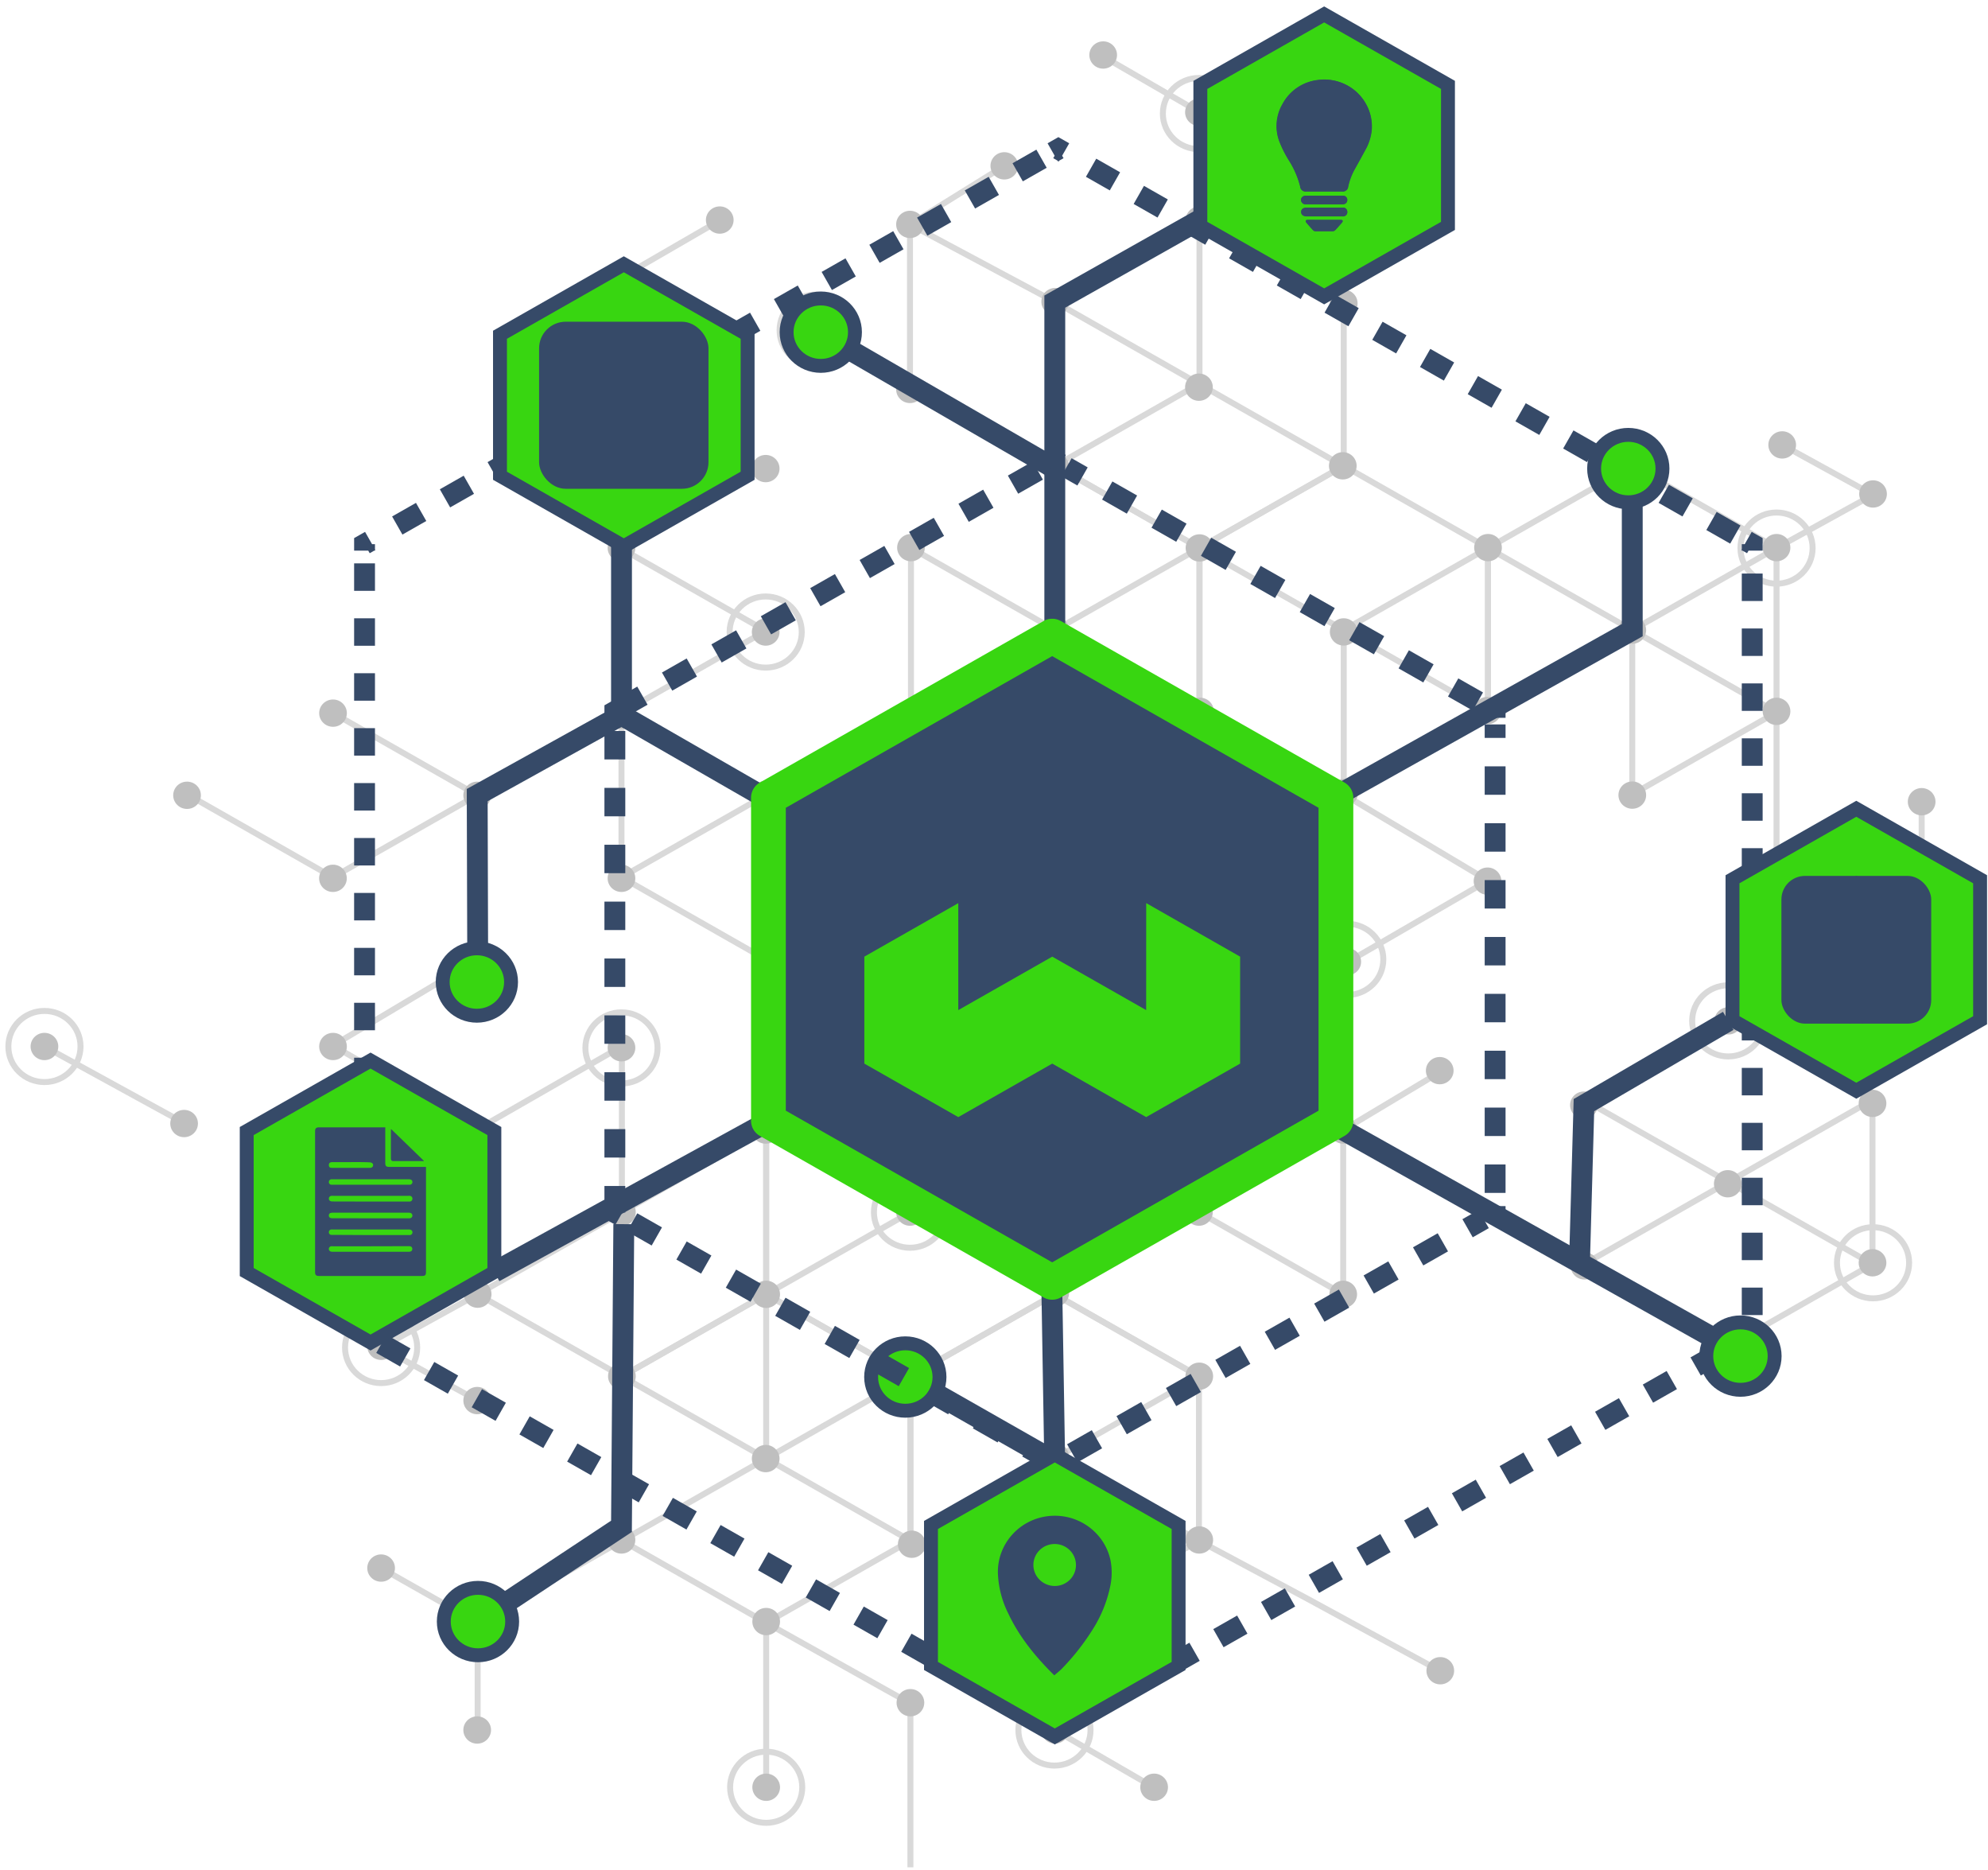 <svg xmlns="http://www.w3.org/2000/svg" width="286" height="269" viewBox="0 0 286 269">
    <g fill="none" fill-rule="evenodd" transform="translate(1 2)">
        <g opacity=".5" transform="translate(0 3.715)">
            <path stroke="#B3B3B3" stroke-width=".86" d="M109.163 85.017L88.407 96.83v23.626l20.756 11.813 20.752-11.813V96.83"/>
            <path stroke="#B3B3B3" stroke-width=".86" d="M88.407 96.83l20.756 11.813v47.531"/>
            <path stroke="#B3B3B3" stroke-width=".86" d="M129.915 96.83l-20.752 11.813-20.756 11.813"/>
            <path stroke="#B3B3B3" stroke-width=".86" d="M109.163 108.643l20.752 11.813 14.26 8.544 6.632 3.975V84.906l20.756-11.813M46.9 120.466l-20.756-11.813M46.9 96.83l20.751 11.813v23.64L46.9 144.663l20.751 12.05 20.756-11.915"/>
            <path stroke="#B3B3B3" stroke-width=".86" d="M88.407 96.83l-20.756 11.813L46.9 120.456M109.163 85.017L88.407 73.204V34.167l14.224-8.233M116.346 41.87l13.569 8.424M26.144 156.174L5.393 144.798M268.382 176.104v-23.626l-20.751-11.813-20.756 11.813v23.626l20.756 11.813z"/>
            <path stroke="#B3B3B3" stroke-width=".86" d="M268.382 152.478l-20.751 11.813-20.756 11.813M150.807 61.28l20.756 11.813v23.63l-20.756 11.814-20.751-11.813V73.093"/>
            <path stroke="#B3B3B3" stroke-width=".86" d="M130.056 73.093l20.751 11.813 20.756 11.818M150.807 84.91l-20.751 11.814M150.807 61.28V37.654l20.756-11.813 20.752 11.813V61.28l-20.752 11.813z"/>
            <path stroke="#B3B3B3" stroke-width=".86" d="M192.178 61.28l-20.756-11.813-20.756-11.813-20.751-11.093v23.71M213.07 96.728V73.102l20.752-11.813 20.756 11.813v23.626l-20.756 11.813"/>
            <path stroke="#B3B3B3" stroke-width=".86" d="M254.578 57.816l13.884 7.63-13.884 7.656-20.756 11.813v23.64"/>
            <path stroke="#B3B3B3" stroke-width=".86" d="M213.07 73.102l20.752 11.813 20.756 11.813v24.332l20.878 11.381V109.15M213.07 96.728l20.757-11.813"/>
            <path stroke="#B3B3B3" stroke-width=".86" d="M171.563 96.724V73.093l20.752-11.813 20.756 11.813v23.63l-20.756 11.814z"/>
            <path stroke="#B3B3B3" stroke-width=".86" d="M213.07 73.093l-20.755 11.813v23.645l20.756 12.38-20.756 12.044-20.832-11.957"/>
            <path stroke="#B3B3B3" stroke-width=".86" d="M171.563 73.093l20.752 11.813 20.756 11.818M150.807 61.28l20.756-11.813V10.429L157.34 2.196M143.484 18.137l-13.57 8.424M129.976 192.25v23.625l-20.751 11.813-20.756-11.813V192.25l20.756-11.813z"/>
            <path stroke="#B3B3B3" stroke-width=".86" d="M109.225 180.418v23.644l-20.756 11.813-20.752 11.813v15.417"/>
            <path stroke="#B3B3B3" stroke-width=".86" d="M129.976 215.875l-20.751-11.813-20.756-11.813M129.976 192.25l-20.751 11.812M171.483 192.254l-20.751-11.813v-23.626l20.751-11.813 20.756 11.813v23.626"/>
            <path stroke="#B3B3B3" stroke-width=".86" d="M150.732 180.44l20.751-11.812v-47.61"/>
            <path stroke="#B3B3B3" stroke-width=".86" d="M192.24 180.44l-20.757-11.812-20.751-11.813"/>
            <path stroke="#B3B3B3" stroke-width=".86" d="M171.483 168.628l20.756-11.813 14.261-8.544M171.483 192.254v23.63l-20.751 11.814-20.756-11.813v-23.631l20.756-11.813z"/>
            <path stroke="#B3B3B3" stroke-width=".86" d="M129.976 192.254l20.756 11.813 20.751 11.818 15.576 8.325 19.065 10.37M109.225 156.806v23.63L88.469 192.25l-20.752-11.813v-23.63"/>
            <path stroke="#B3B3B3" stroke-width=".86" d="M67.717 195.723l-13.889-7.634 13.89-7.653 20.75-11.817v-23.64M109.225 156.806l-20.756 11.813M150.732 156.815v23.626l-20.756 11.813-20.751-11.813v-23.626l20.75-11.813z"/>
            <path stroke="#B3B3B3" stroke-width=".86" d="M109.225 180.44l20.75-11.812v-23.64l-20.75-12.38"/>
            <path stroke="#B3B3B3" stroke-width=".86" d="M150.732 180.44l-20.756-11.812-20.751-11.813M53.828 219.813l13.89 7.875M53.828 172.63v15.463M129.976 262.853v-23.56l-20.751-11.605v23.784M171.483 192.254l-20.751 11.813v39.038l14.223 8.233M226.875 152.478l41.507 23.626"/>
            <ellipse cx="88.412" cy="73.093" fill="gray" rx="1.992" ry="1.964"/>
            <ellipse cx="46.909" cy="96.854" fill="gray" rx="1.992" ry="1.964"/>
            <ellipse cx="46.9" cy="120.61" fill="gray" rx="1.992" ry="1.964"/>
            <ellipse cx="25.909" cy="108.667" fill="gray" rx="1.992" ry="1.964"/>
            <ellipse cx="5.393" cy="144.798" fill="gray" rx="1.992" ry="1.964"/>
            <ellipse cx="25.485" cy="155.877" fill="gray" rx="1.992" ry="1.964"/>
            <ellipse cx="67.651" cy="108.667" fill="gray" rx="1.992" ry="1.964"/>
            <ellipse cx="67.717" cy="132.269" fill="gray" rx="1.992" ry="1.964"/>
            <ellipse cx="88.407" cy="120.61" fill="gray" rx="1.992" ry="1.964"/>
            <ellipse cx="46.909" cy="144.798" fill="gray" rx="1.992" ry="1.964"/>
            <ellipse cx="88.412" cy="49.866" fill="gray" rx="1.992" ry="1.964"/>
            <ellipse cx="88.478" cy="34.167" fill="gray" rx="1.992" ry="1.964"/>
            <ellipse cx="102.546" cy="25.934" fill="gray" rx="1.992" ry="1.964"/>
            <ellipse cx="109.154" cy="61.679" fill="gray" rx="1.992" ry="1.964"/>
            <ellipse cx="116.346" cy="41.954" fill="gray" rx="1.992" ry="1.964"/>
            <ellipse cx="129.915" cy="50.294" fill="gray" rx="1.992" ry="1.964"/>
            <ellipse cx="129.915" cy="26.561" fill="gray" rx="1.992" ry="1.964"/>
            <ellipse cx="143.484" cy="18.137" fill="gray" rx="1.992" ry="1.964"/>
            <ellipse cx="150.807" cy="37.663" fill="gray" rx="1.992" ry="1.964"/>
            <ellipse cx="150.807" cy="61.396" fill="gray" rx="1.992" ry="1.964"/>
            <ellipse cx="192.178" cy="61.28" fill="gray" rx="1.992" ry="1.964"/>
            <ellipse cx="171.483" cy="49.973" fill="gray" rx="1.992" ry="1.964"/>
            <ellipse cx="171.563" cy="73.093" fill="gray" rx="1.992" ry="1.964"/>
            <ellipse cx="171.634" cy="96.594" fill="gray" rx="1.992" ry="1.964"/>
            <ellipse cx="213" cy="96.478" fill="gray" rx="1.992" ry="1.964"/>
            <ellipse cx="233.827" cy="84.915" fill="gray" rx="1.992" ry="1.964"/>
            <ellipse cx="233.827" cy="108.643" fill="gray" rx="1.992" ry="1.964"/>
            <ellipse cx="213" cy="121.018" fill="gray" rx="1.992" ry="1.964"/>
            <ellipse cx="192.819" cy="132.608" fill="gray" rx="1.992" ry="1.964"/>
            <ellipse cx="171.634" cy="121.562" fill="gray" rx="1.992" ry="1.964"/>
            <ellipse cx="171.483" cy="145.002" fill="gray" rx="1.992" ry="1.964"/>
            <ellipse cx="192.239" cy="156.815" fill="gray" rx="1.992" ry="1.964"/>
            <ellipse cx="150.807" cy="157.163" fill="gray" rx="1.992" ry="1.964"/>
            <ellipse cx="206.124" cy="148.271" fill="gray" rx="1.992" ry="1.964"/>
            <ellipse cx="254.578" cy="96.594" fill="gray" rx="1.992" ry="1.964"/>
            <ellipse cx="275.456" cy="109.591" fill="gray" rx="1.992" ry="1.964"/>
            <ellipse cx="275.456" cy="132.269" fill="gray" rx="1.992" ry="1.964"/>
            <ellipse cx="254.578" cy="121.018" fill="gray" rx="1.992" ry="1.964"/>
            <ellipse cx="192.31" cy="85.171" fill="gray" rx="1.992" ry="1.964"/>
            <ellipse cx="192.385" cy="108.291" fill="gray" rx="1.992" ry="1.964"/>
            <ellipse cx="192.315" cy="37.909" fill="gray" rx="1.992" ry="1.964"/>
            <ellipse cx="171.563" cy="25.934" fill="gray" rx="1.992" ry="1.964"/>
            <ellipse cx="233.252" cy="61.234" fill="gray" rx="1.992" ry="1.964"/>
            <ellipse cx="213.071" cy="73.047" fill="gray" rx="1.992" ry="1.964"/>
            <ellipse cx="247.565" cy="164.537" fill="gray" rx="1.992" ry="1.964"/>
            <ellipse cx="268.387" cy="152.979" fill="gray" rx="1.992" ry="1.964"/>
            <ellipse cx="268.387" cy="175.904" fill="gray" rx="1.992" ry="1.964"/>
            <ellipse cx="247.565" cy="187.471" fill="gray" rx="1.992" ry="1.964"/>
            <ellipse cx="226.87" cy="153.23" fill="gray" rx="1.992" ry="1.964"/>
            <ellipse cx="226.95" cy="176.35" fill="gray" rx="1.992" ry="1.964"/>
            <ellipse cx="171.483" cy="168.619" fill="gray" rx="1.992" ry="1.964"/>
            <ellipse cx="150.807" cy="180.26" fill="gray" rx="1.992" ry="1.964"/>
            <ellipse cx="192.239" cy="180.441" fill="gray" rx="1.992" ry="1.964"/>
            <ellipse cx="171.53" cy="192.221" fill="gray" rx="1.992" ry="1.964"/>
            <ellipse cx="150.779" cy="203.77" fill="gray" rx="1.992" ry="1.964"/>
            <ellipse cx="171.53" cy="215.773" fill="gray" rx="1.992" ry="1.964"/>
            <ellipse cx="150.779" cy="227.507" fill="gray" rx="1.992" ry="1.964"/>
            <ellipse cx="150.779" cy="243.105" fill="gray" rx="1.992" ry="1.964"/>
            <ellipse cx="129.976" cy="239.176" fill="gray" rx="1.992" ry="1.964"/>
            <ellipse cx="109.225" cy="251.338" fill="gray" rx="1.992" ry="1.964"/>
            <ellipse cx="109.225" cy="227.507" fill="gray" rx="1.992" ry="1.964"/>
            <ellipse cx="88.407" cy="215.773" fill="gray" rx="1.992" ry="1.964"/>
            <ellipse cx="67.717" cy="227.507" fill="gray" rx="1.992" ry="1.964"/>
            <ellipse cx="67.651" cy="243.105" fill="gray" rx="1.992" ry="1.964"/>
            <ellipse cx="53.828" cy="219.813" fill="gray" rx="1.992" ry="1.964"/>
            <ellipse cx="165.036" cy="251.338" fill="gray" rx="1.992" ry="1.964"/>
            <ellipse cx="130.089" cy="193.266" fill="gray" rx="1.992" ry="1.964"/>
            <ellipse cx="109.154" cy="204.067" fill="gray" rx="1.992" ry="1.964"/>
            <ellipse cx="88.469" cy="192.221" fill="gray" rx="1.992" ry="1.964"/>
            <ellipse cx="109.225" cy="180.441" fill="gray" rx="1.992" ry="1.964"/>
            <ellipse cx="129.915" cy="168.619" fill="gray" rx="1.992" ry="1.964"/>
            <ellipse cx="129.915" cy="145.002" fill="gray" rx="1.992" ry="1.964"/>
            <ellipse cx="109.154" cy="156.815" fill="gray" rx="1.992" ry="1.964"/>
            <ellipse cx="88.469" cy="168.619" fill="gray" rx="1.992" ry="1.964"/>
            <ellipse cx="67.717" cy="180.418" fill="gray" rx="1.992" ry="1.964"/>
            <ellipse cx="67.717" cy="156.713" fill="gray" rx="1.992" ry="1.964"/>
            <ellipse cx="88.407" cy="144.979" fill="gray" rx="1.992" ry="1.964"/>
            <ellipse cx="53.828" cy="187.917" fill="gray" rx="1.992" ry="1.964"/>
            <ellipse cx="53.828" cy="172.631" fill="gray" rx="1.992" ry="1.964"/>
            <ellipse cx="67.651" cy="195.723" fill="gray" rx="1.992" ry="1.964"/>
            <ellipse cx="130.169" cy="216.386" fill="gray" rx="1.992" ry="1.964"/>
            <ellipse cx="206.204" cy="234.579" fill="gray" rx="1.992" ry="1.964"/>
            <ellipse cx="247.636" cy="141.111" fill="gray" rx="1.992" ry="1.964"/>
            <ellipse cx="255.393" cy="58.276" fill="gray" rx="1.992" ry="1.964"/>
            <ellipse cx="268.462" cy="65.329" fill="gray" rx="1.992" ry="1.964"/>
            <ellipse cx="254.578" cy="73.047" fill="gray" rx="1.992" ry="1.964"/>
            <ellipse cx="171.483" cy="10.429" fill="gray" rx="1.992" ry="1.964"/>
            <ellipse cx="157.707" cy="2.196" fill="gray" rx="1.992" ry="1.964"/>
            <ellipse cx="109.154" cy="85.189" fill="gray" rx="1.992" ry="1.964"/>
            <ellipse cx="88.412" cy="97.132" fill="gray" rx="1.992" ry="1.964"/>
            <ellipse cx="109.22" cy="108.523" fill="gray" rx="1.992" ry="1.964"/>
            <ellipse cx="109.281" cy="132.126" fill="gray" rx="1.992" ry="1.964"/>
            <ellipse cx="129.971" cy="120.466" fill="gray" rx="1.992" ry="1.964"/>
            <ellipse cx="150.807" cy="132.608" fill="gray" rx="1.992" ry="1.964"/>
            <ellipse cx="129.981" cy="96.988" fill="gray" rx="1.992" ry="1.964"/>
            <ellipse cx="150.807" cy="84.906" fill="gray" rx="1.992" ry="1.964"/>
            <ellipse cx="130.056" cy="73.047" fill="gray" rx="1.992" ry="1.964"/>
            <ellipse cx="150.732" cy="108.291" fill="gray" rx="1.992" ry="1.964"/>
            <ellipse cx="116.346" cy="41.773" stroke="#B3B3B3" stroke-width=".86" rx="5.19" ry="5.117"/>
            <ellipse cx="171.483" cy="10.615" stroke="#B3B3B3" stroke-width=".86" rx="5.19" ry="5.117"/>
            <ellipse cx="254.578" cy="73.116" stroke="#B3B3B3" stroke-width=".86" rx="5.19" ry="5.117"/>
            <ellipse cx="275.456" cy="132.126" stroke="#B3B3B3" stroke-width=".86" rx="5.19" ry="5.117"/>
            <ellipse cx="268.462" cy="175.904" stroke="#B3B3B3" stroke-width=".86" rx="5.19" ry="5.117"/>
            <ellipse cx="247.631" cy="141.111" stroke="#B3B3B3" stroke-width=".86" rx="5.19" ry="5.117"/>
            <ellipse cx="150.699" cy="243.105" stroke="#B3B3B3" stroke-width=".86" rx="5.19" ry="5.117"/>
            <ellipse cx="109.225" cy="251.338" stroke="#B3B3B3" stroke-width=".86" rx="5.19" ry="5.117"/>
            <ellipse cx="67.651" cy="227.507" stroke="#B3B3B3" stroke-width=".86" rx="5.19" ry="5.117"/>
            <ellipse cx="192.819" cy="132.269" stroke="#B3B3B3" stroke-width=".86" rx="5.19" ry="5.117"/>
            <ellipse cx="88.407" cy="145.002" stroke="#B3B3B3" stroke-width=".86" rx="5.19" ry="5.117"/>
            <ellipse cx="109.154" cy="85.189" stroke="#B3B3B3" stroke-width=".86" rx="5.19" ry="5.117"/>
            <ellipse cx="53.828" cy="188.093" stroke="#B3B3B3" stroke-width=".86" rx="5.19" ry="5.117"/>
            <ellipse cx="129.915" cy="168.628" stroke="#B3B3B3" stroke-width=".86" rx="5.19" ry="5.117"/>
            <ellipse cx="5.393" cy="144.798" stroke="#B3B3B3" stroke-width=".86" rx="5.19" ry="5.117"/>
        </g>
        <path stroke="#364A68" stroke-width="3" d="M250.264 190.364l.815-.464v-.929"/>
        <path stroke="#364A68" stroke-dasharray="3.95" stroke-width="3" d="M251.079 187.141V78.108"/>
        <path stroke="#364A68" stroke-width="3" d="M251.079 77.193v-.929l-.815-.464"/>
        <path stroke="#364A68" stroke-dasharray="3.95" stroke-width="3" d="M248.653 74.885l-95.769-54.514"/>
        <path stroke="#364A68" stroke-width="3" d="M152.079 19.911l-.815-.464-.815.464"/>
        <path stroke="#364A68" stroke-dasharray="3.95" stroke-width="3" d="M148.839 20.826L53.065 75.34"/>
        <path stroke="#364A68" stroke-width="3" d="M52.26 75.8l-.815.464v.93"/>
        <path stroke="#364A68" stroke-dasharray="3.95" stroke-width="3" d="M51.445 79.027v109.03"/>
        <path stroke="#364A68" stroke-width="3" d="M51.445 188.971v.929l.815.464"/>
        <path stroke="#364A68" stroke-dasharray="3.95" stroke-width="3" d="M53.87 191.283l95.774 54.515"/>
        <path stroke="#364A68" stroke-width="3" d="M150.45 246.258l.814.464.815-.464"/>
        <path stroke="#364A68" stroke-dasharray="3.95" stroke-width="3" d="M153.69 245.338l95.768-54.514"/>
        <path stroke="#364A68" stroke-width="3" d="M109.766 113.134l-21.354-12.287V74.844M150.746 88.421V41.378l20.817-11.73M88.412 100.847l-20.76 11.511.065 21.662M192.13 111.982l41.692-23.352V64.948M192.24 160.53l55.391 31.102M150.332 184.156l.4 24.02-20.756-11.817M226.23 179.619l.64-22.674 20.761-12.12M108.48 159.866l-38.36 21.086M116.346 45.488l34.4 19.906M88.742 174.065l-.335 43.459-20.69 13.698"/>
        <path fill="#38D611" stroke="#364A68" stroke-width="2" d="M207.31 30.49V10.21L189.499.074l-17.812 10.137v20.278l17.812 10.137z"/>
        <path fill="#364A68" fill-rule="nonzero" d="M189.508 25.54h2.595c.209.027.42-.032.584-.163a.754.754 0 0 0 .282-.53 8.931 8.931 0 0 1 .862-2.359c.518-.928 1.055-1.899 1.569-2.855a7.312 7.312 0 0 0 .941-2.814 6.552 6.552 0 0 0-.739-3.715c-1.337-2.558-4.178-3.992-7.065-3.566a6.622 6.622 0 0 0-4.978 3.399 6.301 6.301 0 0 0-.518 5.326 16.063 16.063 0 0 0 1.437 2.87 12.905 12.905 0 0 1 1.596 3.714c.018.207.12.398.284.528a.78.78 0 0 0 .583.164h2.567zm0 2.353h-2.53c-.499 0-.786.219-.79.609-.006.39.291.622.781.622h5.1c.082.007.164.007.246 0a.6.6 0 0 0 .513-.678.605.605 0 0 0-.217-.445.623.623 0 0 0-.48-.14l-2.623.032zm0-.51h2.689a.622.622 0 0 0 .45-.182.604.604 0 0 0 .176-.445.595.595 0 0 0-.184-.43.612.612 0 0 0-.442-.17h-5.388a.713.713 0 0 0-.382.121.576.576 0 0 0-.216.688.612.612 0 0 0 .603.413l2.694.005zm0 2.252h-2.355c-.104 0-.264.041-.297.111-.033.07.033.218.099.297.31.372.636.739.97 1.092.08.078.188.123.302.125h2.505a.54.54 0 0 0 .353-.158c.26-.255.471-.534.73-.808.1-.104.192-.215.278-.33.123-.171.057-.297-.155-.325a1.529 1.529 0 0 0-.207 0l-2.223-.004z"/>
        <path fill="#364A68" d="M189.508 25.54h-2.567a.78.78 0 0 1-.618-.159.758.758 0 0 1-.287-.562 12.905 12.905 0 0 0-1.596-3.714 16.063 16.063 0 0 1-1.437-2.87 6.301 6.301 0 0 1 .518-5.326 6.622 6.622 0 0 1 4.979-3.4c2.886-.424 5.727 1.01 7.064 3.567a6.552 6.552 0 0 1 .74 3.715 7.312 7.312 0 0 1-.942 2.814c-.514.956-1.05 1.904-1.569 2.856a8.931 8.931 0 0 0-.861 2.358.753.753 0 0 1-.26.534.775.775 0 0 1-.57.186h-2.594zM189.517 27.86h2.614a.623.623 0 0 1 .458.128c.13.102.212.25.23.412a.6.6 0 0 1-.514.677 1.433 1.433 0 0 1-.245 0h-5.082c-.47 0-.79-.236-.781-.622.009-.385.273-.594.781-.594h2.539zM189.512 27.369h-2.694a.612.612 0 0 1-.603-.414.576.576 0 0 1 .217-.687.713.713 0 0 1 .382-.12h5.388a.612.612 0 0 1 .441.168.595.595 0 0 1 .185.43.604.604 0 0 1-.177.446.622.622 0 0 1-.45.181c-.894.024-1.794-.004-2.689-.004zM189.508 29.62h2.237c.069-.004.138-.004.207 0 .212.029.278.154.155.326a3.694 3.694 0 0 1-.277.33c-.24.273-.471.552-.73.807a.54.54 0 0 1-.354.158h-2.505a.441.441 0 0 1-.32-.13c-.335-.353-.66-.72-.97-1.09-.067-.08-.137-.228-.1-.298.038-.07.193-.112.297-.112.8.005 1.582.01 2.36.01z"/>
        <path fill="#38D611" stroke="#364A68" stroke-width="2" d="M283.863 144.737V124.46l-17.812-10.137-17.808 10.137v20.278l17.808 10.137z"/>
        <g fill="#364A68">
            <path d="M256.91 129.042l9.141-5.061 9.146 5.066-9.146 4.374-9.142-4.379zm-.834 11.191v-9.965l9.146 4.328v10.624l-9.146-4.987zm10.809-5.619l9.146-4.327v9.946l-9.146 5.006v-10.625z"/>
            <rect width="21.552" height="21.249" x=".009" y=".46" rx="3.39" transform="translate(255.27 123.517)"/>
        </g>
        <path fill="#38D611" stroke="#364A68" stroke-width="2" d="M106.554 66.425V46.147L88.742 36.01 70.929 46.147v20.278l17.813 10.141z"/>
        <path fill="#364A68" d="M86.59 45.506a11.187 11.187 0 0 0-6.316 3.543 17.24 17.24 0 0 0 3.268 1.105 8.988 8.988 0 0 1 3.047-4.648zm4.238 0l-.028.042c.07.06.141.116.207.181.311.297.64.585.942.9a8.496 8.496 0 0 1 1.884 3.386c.038.125.08.167.221.125.721-.232 1.446-.464 2.167-.678.31-.102.612-.25.942-.385a11.373 11.373 0 0 0-6.325-3.613l-.01.042zm-6.358 4.876c1.233.245 2.486.382 3.744.408v-5.02a3.016 3.016 0 0 0-1.351.674c-1.21 1.03-1.837 2.42-2.384 3.896l-.009.042zm8.478.042c-.24-.562-.471-1.101-.702-1.621a6.658 6.658 0 0 0-1.649-2.261 3.039 3.039 0 0 0-1.413-.725v5.02a21.401 21.401 0 0 0 3.773-.455l-.01.042zm1.172 11.311l-.051.163c-.217.617-.4 1.249-.65 1.857a8.15 8.15 0 0 1-1.842 2.851c-.226.218-.47.418-.758.66a11.325 11.325 0 0 0 6.857-4.226 15.203 15.203 0 0 0-3.546-1.347l-.01.042zm-14.397 1.319a11.166 11.166 0 0 0 6.82 4.179 7.453 7.453 0 0 1-2.064-2.48c-.509-.957-.91-1.966-1.196-3.009a14.003 14.003 0 0 0-3.551 1.268l-.01.042zm9.457-2.002v5.935c.221-.08.428-.144.617-.232a4.354 4.354 0 0 0 1.568-1.328 11.031 11.031 0 0 0 1.8-3.84.192.192 0 0 0 0-.075 21.6 21.6 0 0 0-3.976-.501l-.01.041zm-4.96.465a.224.224 0 0 0 0 .056 11.481 11.481 0 0 0 1.583 3.538 4.636 4.636 0 0 0 1.719 1.602c.217.107.447.176.688.27v-5.958c-1.34.016-2.673.17-3.98.46l-.01.032zm0-10.155a18.379 18.379 0 0 0-.65 4.081h4.673v-3.631l-4.023-.45zm4.95 4.081h4.672a18.29 18.29 0 0 0-.621-4.123l-4.05.464v3.66zm0 4.685c1.424.033 2.843.189 4.24.465a19.34 19.34 0 0 0 .447-4.212h-4.673l-.014 3.747zm-5.614-3.714a19.35 19.35 0 0 0 .471 4.207c.054.003.107.003.16 0a22.848 22.848 0 0 1 3.89-.465c.156 0 .19-.06.19-.2V56.61v-.2l-4.71.005zm-.287-5.345a18.574 18.574 0 0 1-3.622-1.235 10.761 10.761 0 0 0-2.152 5.632h5.133c.055-1.503.275-2.996.655-4.453l-.014.056zm16.668 4.397a10.706 10.706 0 0 0-2.157-5.632c-1.174.539-2.402.953-3.664 1.235a20.96 20.96 0 0 1 .64 4.397h5.18zm-5.624 5.391c1.352.311 2.657.795 3.881 1.44a10.732 10.732 0 0 0 1.743-5.883h-5.138a21.456 21.456 0 0 1-.471 4.388l-.015.055zm-11.27 0c-.113-.761-.245-1.49-.32-2.224-.076-.733-.104-1.476-.151-2.229h-5.115c.01 2.063.612 4.08 1.738 5.819a15.851 15.851 0 0 1 3.862-1.393l-.014.027z"/>
        <rect width="24.373" height="24.03" x="76.553" y="44.271" fill="#364A68" rx="3.83"/>
        <path fill="#38D611" stroke="#364A68" stroke-width="2" d="M70.12 180.952v-20.278l-17.813-10.137-17.813 10.137v20.278l17.813 10.136z"/>
        <path fill="#364A68" fill-rule="nonzero" d="M54.426 160.135v5.108c0 .464.132.59.603.59h5.256v15.119c0 .436-.127.566-.574.566H44.913c-.443 0-.585-.14-.585-.566v-20.246c0-.404.156-.562.547-.562h9.363l.188-.009zm-2.096 10.68h5.572a.408.408 0 0 0 .429-.358.414.414 0 0 0-.34-.464c-.09-.01-.182-.01-.273 0H46.914a1.91 1.91 0 0 0-.23 0 .397.397 0 0 0-.373.39c0 .274.18.418.533.418l5.486.014zm0 6.431H46.9c-.09-.009-.182-.009-.273 0a.392.392 0 0 0-.32.364.39.39 0 0 0 .282.393.921.921 0 0 0 .25.033h10.945c.091.001.182-.011.269-.038a.353.353 0 0 0 .259-.38.35.35 0 0 0-.287-.363 1.26 1.26 0 0 0-.297-.023l-5.398.014zm.048-1.611h5.524a.4.4 0 0 0 .42-.282.393.393 0 0 0-.199-.461.81.81 0 0 0-.353-.06H46.881a1.228 1.228 0 0 0-.226 0 .382.382 0 0 0-.344.408c0 .2.161.362.363.367.09.007.182.007.273 0l5.43.028zm-.024-2.415h5.576a.403.403 0 0 0 .4-.357.405.405 0 0 0-.305-.423 1.824 1.824 0 0 0-.32-.023H46.927a1.227 1.227 0 0 0-.32.028.354.354 0 0 0-.297.371c0 .265.17.4.523.4l5.52.004zm0-4.824h5.576a.398.398 0 0 0 .31-.14.386.386 0 0 0 .086-.325c-.061-.232-.212-.32-.556-.32H46.867a1.213 1.213 0 0 0-.184 0 .393.393 0 0 0-.27.126.382.382 0 0 0-.102.278c-.002.1.036.197.107.269a.38.38 0 0 0 .27.112c.083.004.167.004.25 0h5.416zm-2.826-3.25h-2.741c-.325 0-.5.162-.471.464.028.301.179.357.471.357h5.454a.474.474 0 0 0 .367-.162.459.459 0 0 0 .038-.409.586.586 0 0 0-.405-.218c-.904-.047-1.818-.037-2.727-.037l.014.004z"/>
        <path fill="#364A68" d="M59.97 164.997h-4.357c-.259 0-.377-.102-.377-.349v-4.179s0-.028.033-.079l4.71 4.565-.01.042z"/>
        <ellipse cx="67.604" cy="139.239" fill="#38D611" stroke="#364A68" stroke-width="2" rx="4.917" ry="4.848"/>
        <ellipse cx="117.081" cy="45.775" fill="#38D611" stroke="#364A68" stroke-width="2" rx="4.917" ry="4.848"/>
        <ellipse cx="233.252" cy="65.394" fill="#38D611" stroke="#364A68" stroke-width="2" rx="4.917" ry="4.848"/>
        <ellipse cx="129.241" cy="196.052" fill="#38D611" stroke="#364A68" stroke-width="2" rx="4.917" ry="4.848"/>
        <ellipse cx="249.388" cy="193.043" fill="#38D611" stroke="#364A68" stroke-width="2" rx="4.917" ry="4.848"/>
        <ellipse cx="67.764" cy="231.222" fill="#38D611" stroke="#364A68" stroke-width="2" rx="4.917" ry="4.848"/>
        <path stroke="#364A68" stroke-width="3" d="M213.278 172.858l.815-.464v-.929"/>
        <path stroke="#364A68" stroke-dasharray="4.09" stroke-width="3" d="M214.093 169.57V102.19"/>
        <path stroke="#364A68" stroke-width="3" d="M214.093 101.242v-.929l-.815-.464"/>
        <path stroke="#364A68" stroke-dasharray="4.09" stroke-width="3" d="M211.61 98.897l-59.187-33.689"/>
        <path stroke="#364A68" stroke-width="3" d="M151.59 64.735l-.816-.465-.814.465"/>
        <path stroke="#364A68" stroke-dasharray="4.09" stroke-width="3" d="M148.292 65.682L89.104 99.37"/>
        <path stroke="#364A68" stroke-width="3" d="M88.27 99.849l-.814.464v.929"/>
        <path stroke="#364A68" stroke-dasharray="4.09" stroke-width="3" d="M87.456 103.136v67.382"/>
        <path stroke="#364A68" stroke-width="3" d="M87.456 171.465v.929l.815.464"/>
        <path stroke="#364A68" stroke-dasharray="4.09" stroke-width="3" d="M89.938 173.81l59.188 33.688"/>
        <path stroke="#364A68" stroke-width="3" d="M149.96 207.972l.814.464.815-.464"/>
        <path stroke="#364A68" stroke-dasharray="4.09" stroke-width="3" d="M153.256 207.025l59.188-33.689"/>
        <path fill="#38D611" stroke="#364A68" stroke-width="2" d="M168.558 237.607v-20.278l-17.812-10.142-17.812 10.142v20.278l17.812 10.136z"/>
        <path fill="#364A68" fill-rule="nonzero" d="M150.675 238.958c-2.623-2.586-5.006-5.46-6.617-8.888a14.095 14.095 0 0 1-1.498-5.827c-.086-4.161 3.05-7.705 7.243-8.186 4.193-.48 8.07 2.26 8.954 6.328a9.392 9.392 0 0 1 0 3.59 18.694 18.694 0 0 1-2.703 6.608 33.792 33.792 0 0 1-4.314 5.442c-.32.32-.693.603-1.065.933zm3.114-15.871c0-1.667-1.371-3.019-3.062-3.019-1.69 0-3.061 1.352-3.061 3.019.01 1.668 1.383 3.015 3.075 3.018a3.065 3.065 0 0 0 2.161-.884 2.978 2.978 0 0 0 .887-2.134z"/>
        <path fill="#364A68" stroke="#38D611" stroke-linejoin="round" stroke-width="5" d="M191.189 159.197v-46.472l-40.82-23.236-40.82 23.236v46.472l40.82 23.236z"/>
        <path fill="#38D611" d="M123.345 135.59v15.383l13.517 7.695 13.517-7.695 13.512 7.695 13.517-7.695V135.59l-13.512-7.7-.005 15.39-13.512-7.69-13.517 7.69v-15.385z"/>
    </g>
</svg>
